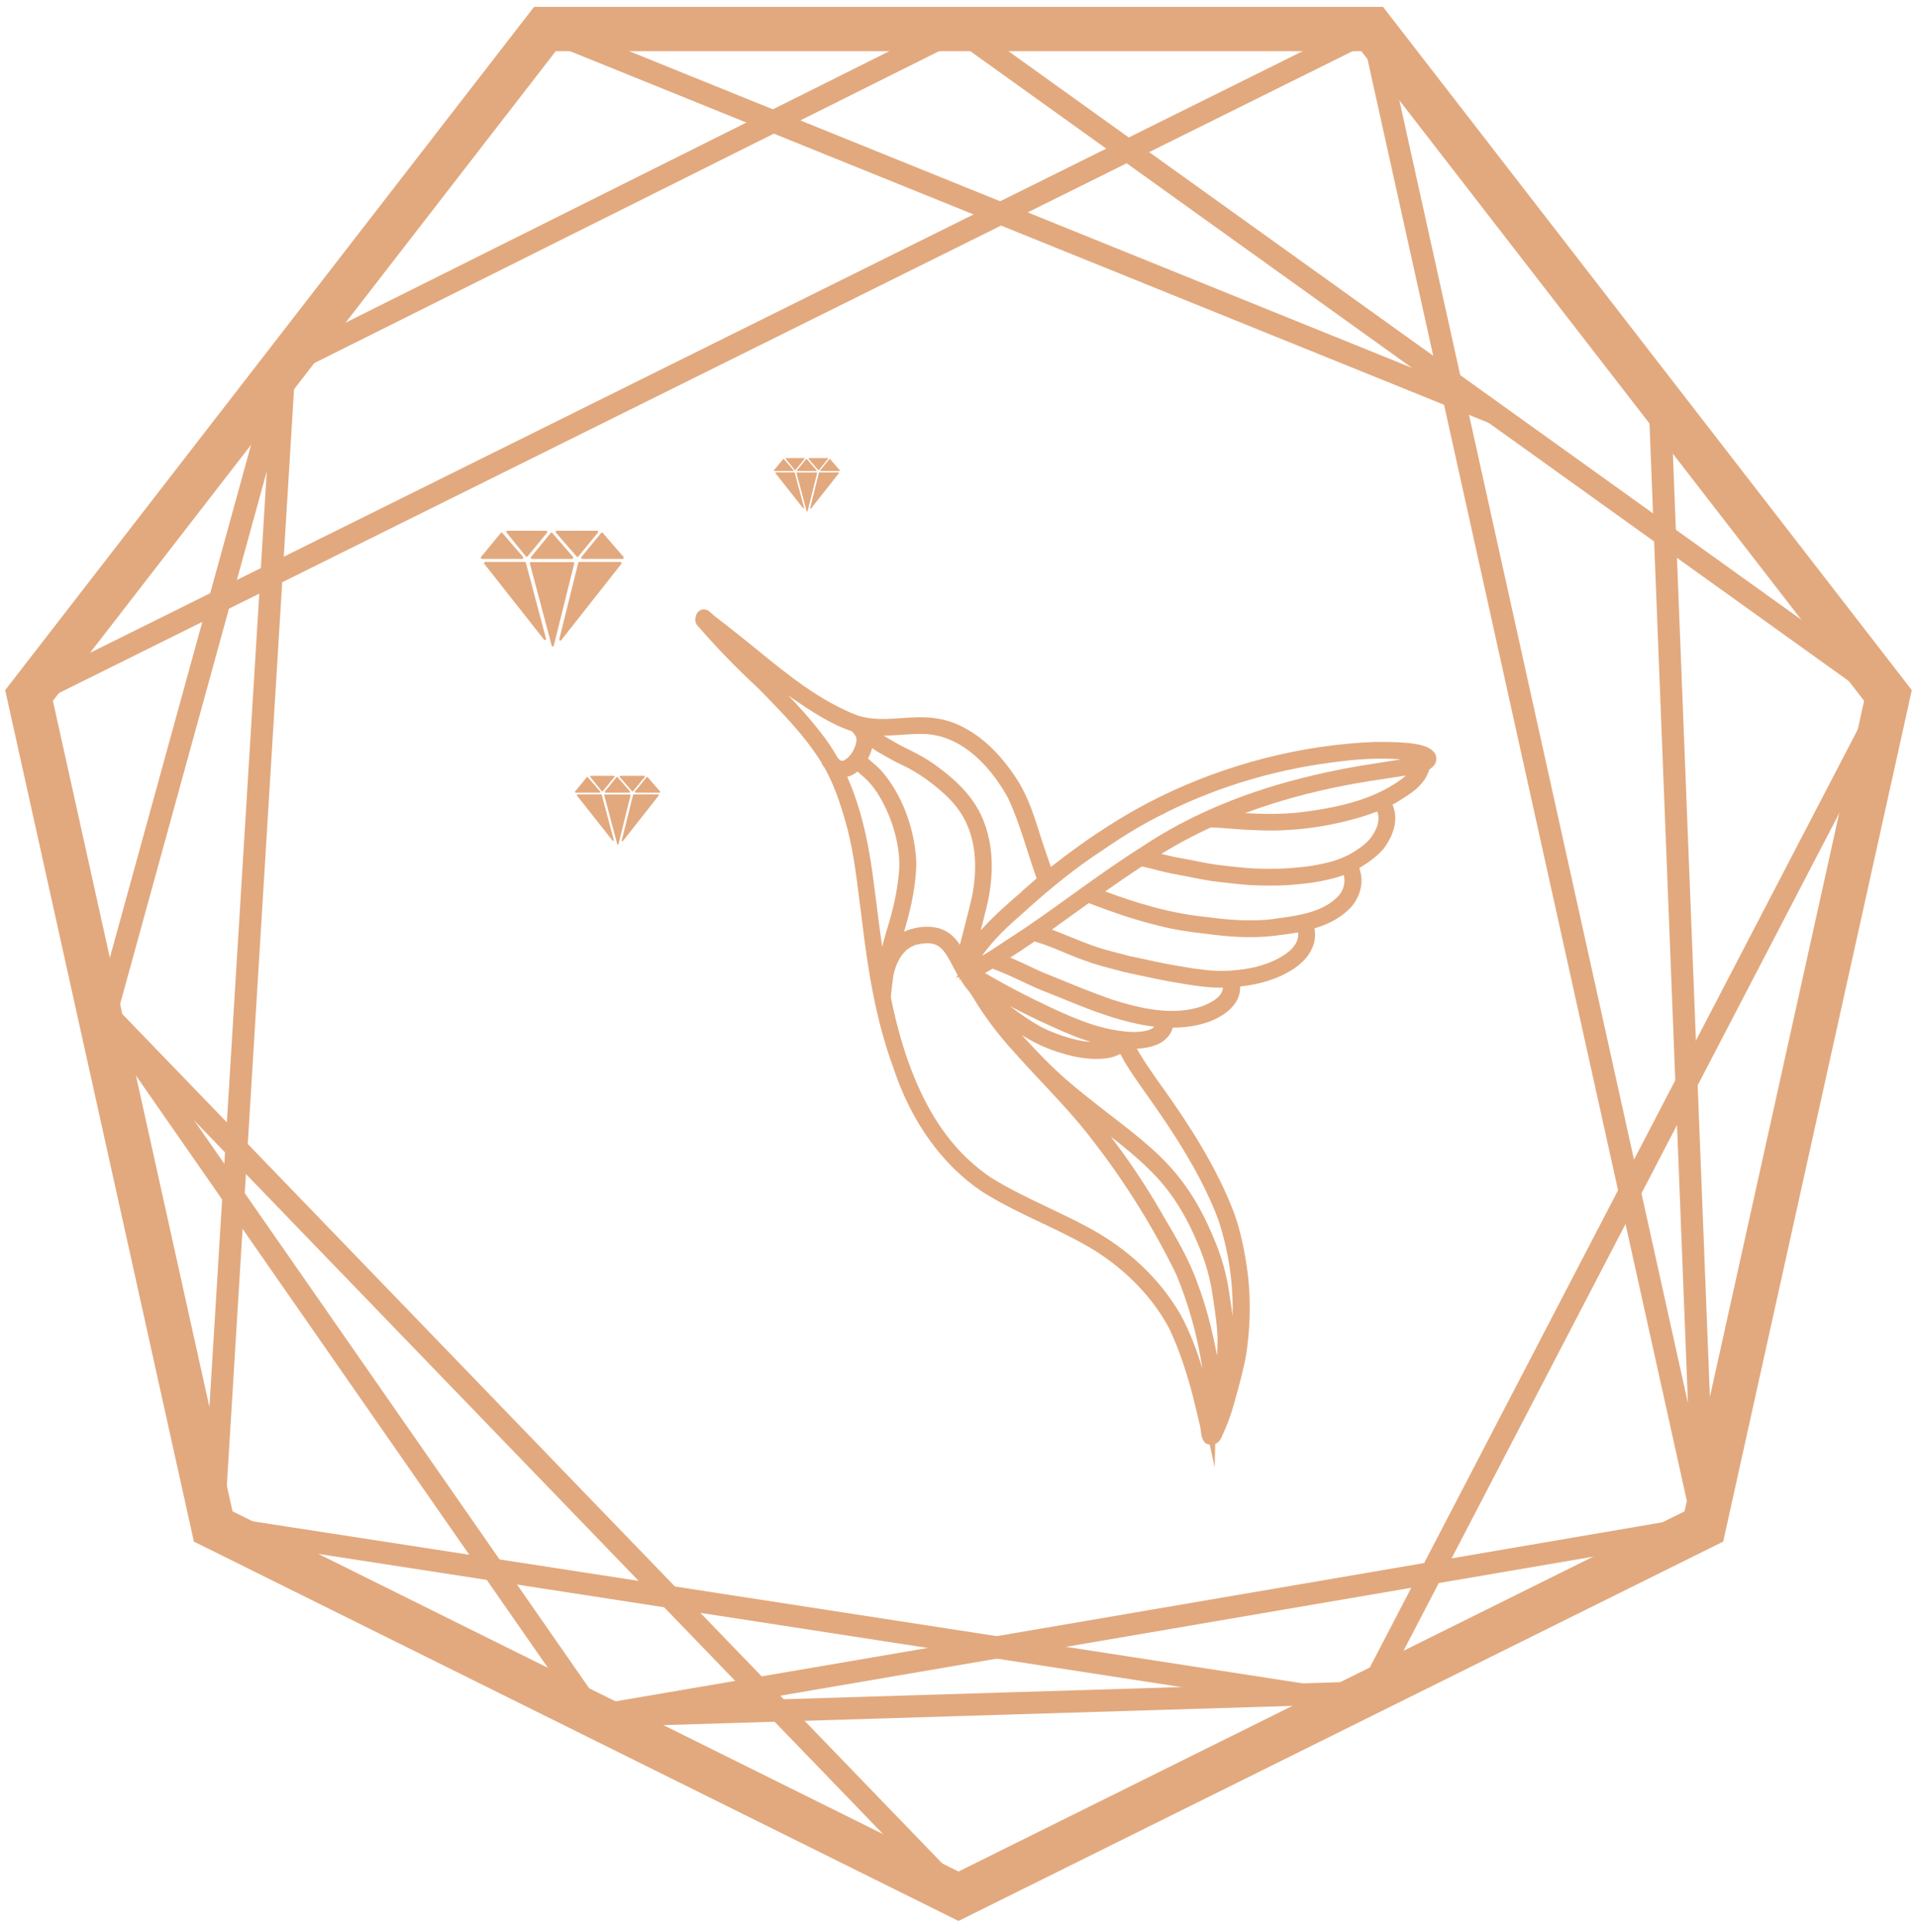 <svg width="132" height="133" viewBox="0 0 132 133" fill="none" xmlns="http://www.w3.org/2000/svg">
<path d="M40.971 118.141L7.305 69.751L19.581 25.171L66 2L130 47.878L94.291 116.509L40.971 118.141Z" stroke="#E2A97E" stroke-width="1.528" stroke-miterlimit="10"/>
<path d="M66 130.542L7.305 69.751" stroke="#E2A97E" stroke-width="1.528" stroke-miterlimit="10"/>
<path d="M19.581 25.171L14.681 105.085L92.969 117.164" stroke="#E2A97E" stroke-width="1.528" stroke-miterlimit="10"/>
<path d="M2 47.878L94.487 2L117.325 105.085L114.283 27.57" stroke="#E2A97E" stroke-width="1.528" stroke-miterlimit="10"/>
<path d="M37.519 2L102.888 28.439" stroke="#E2A97E" stroke-width="1.528" stroke-miterlimit="10"/>
<path d="M40.972 118.141L117.325 105.085" stroke="#E2A97E" stroke-width="1.528" stroke-miterlimit="10"/>
<path d="M66 130.542L14.681 105.085L2 47.878L37.519 2H94.487L130 47.878L117.325 105.085L66 130.542Z" stroke="#E2A97E" stroke-width="3.048" stroke-miterlimit="10"/>
<path d="M98.762 51.813C98.339 51.2 96.958 51.075 95.011 51.075C94.874 51.075 94.761 51.075 94.666 51.075C89.606 51.277 84.48 52.593 79.842 54.867C77.437 56.046 74.984 57.623 72.358 59.683C72.317 59.552 72.269 59.421 72.227 59.29L71.989 58.594C71.84 58.177 71.704 57.748 71.573 57.326C71.203 56.171 70.822 54.974 70.173 53.891C69.161 52.253 67.994 51.033 66.697 50.271C64.988 49.235 63.505 49.336 62.071 49.437C61.065 49.509 60.112 49.574 59.106 49.277C56.504 48.294 54.284 46.484 52.134 44.734C51.551 44.258 50.962 43.782 50.384 43.329C50.176 43.156 49.967 42.996 49.753 42.835C49.443 42.603 49.152 42.382 48.884 42.126C48.687 41.948 48.437 41.9 48.229 42.007C48.056 42.091 47.943 42.257 47.913 42.448C47.818 42.674 47.889 42.954 48.11 43.162C49.396 44.639 50.765 46.05 52.17 47.342L52.521 47.699C53.962 49.175 55.45 50.699 56.558 52.486C56.599 52.628 56.683 52.747 56.772 52.849C57.427 54.004 57.844 55.272 58.189 56.468C58.713 58.242 58.945 60.124 59.171 61.94C59.237 62.469 59.302 62.993 59.374 63.511C59.737 66.577 60.279 70.173 61.535 73.567C62.732 77.198 64.887 80.205 67.619 82.033C68.923 82.86 70.328 83.527 71.686 84.17C72.942 84.765 74.24 85.385 75.43 86.117C77.663 87.546 79.425 89.403 80.515 91.469C81.146 92.802 81.675 94.327 82.14 96.125C82.211 96.416 82.283 96.714 82.354 97.006C82.444 97.375 82.533 97.738 82.622 98.125C82.646 98.214 82.664 98.333 82.676 98.452C82.706 98.702 82.741 98.988 82.902 99.238L82.985 99.328C83.075 99.399 83.182 99.441 83.295 99.447L83.64 101.012L83.676 99.399C83.694 99.393 83.718 99.381 83.736 99.375C83.986 99.25 84.111 98.97 84.152 98.851C84.486 98.149 84.754 97.416 84.962 96.672L85.135 96.047C85.385 95.136 85.647 94.19 85.813 93.225C86.087 91.451 86.129 89.641 85.938 87.837C85.718 86.117 85.42 84.753 84.986 83.527C83.759 80.306 81.866 77.425 80.169 75.031L79.943 74.716C79.413 73.972 78.871 73.198 78.401 72.406C78.359 72.334 78.324 72.263 78.282 72.192C78.806 72.174 79.282 72.073 79.723 71.894C80.241 71.656 80.616 71.239 80.759 70.745C81.556 70.745 82.307 70.638 83.003 70.423C84.236 70.03 85.438 69.179 85.397 67.911C85.641 67.887 85.867 67.852 86.081 67.816C86.391 67.762 86.796 67.679 87.206 67.554C87.587 67.435 87.951 67.298 88.284 67.143C88.445 67.066 88.611 66.976 88.808 66.863C89.004 66.75 89.177 66.637 89.32 66.524C89.481 66.399 89.629 66.268 89.772 66.125C89.921 65.97 90.052 65.815 90.147 65.655C90.272 65.452 90.368 65.262 90.433 65.071C90.505 64.863 90.546 64.642 90.552 64.428C90.558 64.261 90.546 64.089 90.516 63.91C91.594 63.589 92.422 63.106 93.047 62.434C93.6 61.791 93.85 60.957 93.713 60.207C93.684 60.064 93.654 59.91 93.6 59.749C93.749 59.665 93.892 59.576 94.035 59.481C94.19 59.38 94.345 59.273 94.493 59.159C94.648 59.04 94.797 58.909 94.934 58.784C95.059 58.665 95.214 58.51 95.351 58.32C95.458 58.171 95.559 58.004 95.666 57.814C95.767 57.635 95.851 57.439 95.916 57.242C96.065 56.79 96.113 56.361 96.047 55.962C96.017 55.778 95.964 55.593 95.886 55.391C96.029 55.319 96.16 55.242 96.291 55.159L96.434 55.069C97.018 54.706 97.678 54.295 98.113 53.641C98.22 53.456 98.345 53.224 98.423 52.968C98.589 52.867 98.72 52.742 98.81 52.593L98.845 52.521C98.941 52.265 98.911 52.015 98.768 51.801L98.762 51.813ZM94.35 57.73C94.273 57.826 94.184 57.909 94.1 57.992C93.975 58.111 93.844 58.219 93.696 58.326C93.398 58.54 93.154 58.695 92.922 58.82C92.719 58.927 92.487 59.028 92.201 59.142C92.064 59.195 91.921 59.243 91.779 59.284C91.642 59.326 91.511 59.362 91.374 59.392C90.874 59.511 90.368 59.606 89.879 59.665C89.552 59.701 89.219 59.731 88.891 59.761C88.236 59.814 87.57 59.814 86.837 59.802C86.456 59.796 86.075 59.773 85.706 59.743C85.355 59.707 85.004 59.671 84.652 59.636C84.325 59.6 84.003 59.564 83.682 59.517C83.319 59.463 82.956 59.398 82.598 59.326L82.104 59.225C81.944 59.195 81.789 59.165 81.628 59.136L81.533 59.118C81.217 59.064 80.902 59.005 80.586 58.933C80.378 58.886 80.175 58.832 79.967 58.784C81.044 58.117 82.182 57.51 83.372 56.962C83.432 56.968 83.497 56.968 83.563 56.968C83.747 56.974 83.926 56.986 84.111 56.998L84.807 57.052C85.337 57.093 85.885 57.135 86.426 57.147C88.635 57.26 90.88 57.016 93.094 56.421C93.731 56.254 94.303 56.069 94.833 55.861C94.851 55.915 94.868 55.962 94.88 56.01C94.892 56.069 94.904 56.129 94.91 56.177C94.916 56.23 94.916 56.29 94.922 56.325C94.922 56.397 94.916 56.462 94.91 56.516C94.892 56.611 94.874 56.706 94.857 56.784C94.827 56.885 94.791 56.986 94.749 57.07C94.696 57.183 94.636 57.29 94.577 57.391C94.541 57.445 94.511 57.498 94.475 57.552C94.434 57.611 94.392 57.671 94.356 57.719L94.35 57.73ZM89.058 65.19C88.992 65.268 88.921 65.345 88.856 65.405C88.754 65.494 88.653 65.583 88.552 65.655C88.379 65.774 88.201 65.887 88.01 65.988C87.808 66.095 87.599 66.19 87.379 66.28C87.081 66.393 86.772 66.488 86.474 66.566C86.284 66.607 86.093 66.649 85.873 66.685C85.789 66.697 85.706 66.714 85.623 66.726C85.545 66.738 85.462 66.744 85.385 66.756L85.349 66.762C85.117 66.786 84.89 66.81 84.658 66.822C84.438 66.833 84.218 66.839 84.003 66.839C83.688 66.833 83.408 66.822 83.152 66.792C82.866 66.762 82.586 66.726 82.283 66.685L82.235 66.679C81.979 66.643 81.723 66.595 81.467 66.554L81.175 66.506C80.812 66.446 80.455 66.381 80.098 66.309C79.735 66.238 79.383 66.161 79.032 66.083L77.949 65.851C77.943 65.851 77.943 65.851 77.943 65.851C77.901 65.845 77.859 65.839 77.824 65.839C77.788 65.821 77.752 65.809 77.716 65.803C77.431 65.72 77.145 65.649 76.859 65.577C76.305 65.434 75.788 65.303 75.27 65.107C74.716 64.916 74.156 64.684 73.615 64.464C73.228 64.309 72.835 64.142 72.43 63.994C73.061 63.547 73.692 63.095 74.317 62.642L74.972 62.172C76.871 62.904 78.353 63.38 79.758 63.72C80.907 64.023 82.074 64.178 83.158 64.297C84.402 64.464 86.045 64.625 87.73 64.422C88.213 64.363 88.796 64.297 89.373 64.19C89.373 64.196 89.373 64.208 89.379 64.214C89.385 64.267 89.385 64.327 89.391 64.369C89.391 64.422 89.385 64.47 89.379 64.506C89.368 64.565 89.356 64.619 89.344 64.666C89.326 64.72 89.308 64.767 89.296 64.803C89.266 64.875 89.231 64.94 89.195 64.994C89.147 65.065 89.1 65.137 89.052 65.196L89.058 65.19ZM68.328 81.134C66.107 79.633 62.97 76.71 61.344 68.679C61.362 68.328 61.41 67.971 61.458 67.601C61.559 66.411 62.172 65.143 63.333 64.988C64.643 64.756 64.976 65.291 65.667 66.625C65.756 66.792 65.845 66.958 65.941 67.125L65.845 67.316L66.018 67.256C66.03 67.28 66.042 67.298 66.06 67.322L66.036 67.476L66.101 67.381C66.101 67.381 66.101 67.387 66.107 67.387L66.149 67.453C66.304 67.721 66.482 67.965 66.685 68.203L66.768 68.304C66.857 68.441 66.947 68.584 67.036 68.721C67.792 69.977 68.715 71.203 69.763 72.352C70.418 73.097 71.102 73.823 71.763 74.531C72.656 75.484 73.585 76.472 74.43 77.49C77.014 80.657 79.235 84.122 81.009 87.766C81.86 89.832 82.461 92.011 82.795 94.231C82.414 92.969 81.944 91.719 81.318 90.546L81.312 90.534C79.866 88.028 77.639 85.932 74.877 84.468C73.996 83.991 73.085 83.563 72.198 83.14C70.9 82.521 69.554 81.884 68.334 81.128L68.328 81.134ZM54.456 48.002L54.54 48.062C55.814 48.925 57.129 49.824 58.63 50.336C58.653 50.36 58.677 50.378 58.701 50.396C58.802 50.497 58.88 50.61 58.939 50.735C59.1 51.081 58.719 51.902 58.338 52.194C58.005 52.456 57.909 52.432 57.683 52.17C57.314 51.515 56.897 50.908 56.457 50.36C55.784 49.485 55.04 48.669 54.284 47.883C54.343 47.925 54.397 47.961 54.456 48.002ZM80.27 55.944C84.063 54.057 88.201 52.861 92.564 52.384C93.868 52.23 95.124 52.188 96.285 52.265C96.333 52.271 96.381 52.277 96.428 52.283C96.422 52.283 96.41 52.283 96.404 52.289L96.25 52.313C95.797 52.384 95.339 52.456 94.886 52.527C93.285 52.765 91.826 53.039 90.439 53.373C85.914 54.432 81.967 56.069 78.717 58.237C77.038 59.29 75.412 60.457 73.835 61.588C72.46 62.577 71.043 63.601 69.608 64.529C69.34 64.696 69.078 64.869 68.816 65.047C68.423 65.309 68.024 65.571 67.613 65.803C68.447 64.631 69.513 63.66 70.495 62.809C72.472 61.011 74.198 59.654 75.924 58.528C77.55 57.409 78.931 56.593 80.27 55.956H80.276L80.27 55.944ZM59.981 52.402L59.85 52.289C59.82 52.271 59.797 52.247 59.767 52.224C59.892 51.991 59.987 51.747 60.053 51.503C60.243 51.64 60.445 51.771 60.654 51.878C60.761 51.938 60.868 52.003 60.981 52.063C61.196 52.188 61.41 52.313 61.63 52.426C61.755 52.492 61.886 52.551 62.017 52.617C62.291 52.747 62.553 52.873 62.803 53.021C63.458 53.39 64.107 53.855 64.732 54.397C65.434 54.998 65.952 55.593 66.31 56.218C67.328 57.975 67.232 60.076 66.97 61.517C66.822 62.225 66.637 62.946 66.458 63.636L66.298 64.267C66.226 64.523 66.161 64.779 66.095 65.041C65.816 64.625 65.434 64.202 64.893 63.988C64.75 63.928 64.595 63.886 64.44 63.857C63.851 63.738 63.178 63.797 62.499 64.035C62.416 64.065 62.333 64.101 62.249 64.142C62.261 64.095 62.279 64.053 62.291 64.005C62.803 62.279 63.059 60.844 63.095 59.493V59.475C63.035 57.165 62.136 54.736 60.743 53.123C60.511 52.861 60.243 52.628 59.993 52.414L59.981 52.402ZM69.572 69.274C70.465 69.745 71.418 70.215 72.394 70.65L72.442 70.673C73.299 71.06 74.186 71.453 75.121 71.727C74.948 71.715 74.775 71.697 74.609 71.68H74.597C73.615 71.501 72.632 71.168 71.704 70.709C70.983 70.304 70.275 69.834 69.566 69.274H69.572ZM70.37 61.368C69.4 62.202 68.411 63.065 67.53 64.047C67.637 63.642 67.744 63.237 67.834 62.839C68.322 61.053 68.667 58.421 67.518 56.034C66.756 54.48 65.428 53.402 64.357 52.634C63.696 52.152 62.97 51.795 62.261 51.444L61.975 51.301C61.85 51.223 61.719 51.152 61.589 51.081C61.333 50.938 61.088 50.801 60.856 50.646C61.255 50.64 61.648 50.61 62.035 50.586C62.66 50.545 63.244 50.503 63.827 50.539C66.828 50.759 68.733 53.688 69.417 54.95C69.953 56.087 70.346 57.32 70.727 58.51C70.936 59.159 71.15 59.832 71.382 60.469C71.043 60.773 70.703 61.065 70.358 61.362L70.37 61.368ZM59.046 53.117C59.076 53.14 59.106 53.164 59.13 53.188C59.261 53.301 59.398 53.42 59.546 53.557C59.82 53.801 60.082 54.111 60.368 54.522C61.398 56.117 61.981 58.088 61.922 59.779C61.839 60.969 61.606 62.196 61.243 63.422C61.088 63.94 60.904 64.547 60.743 65.178C60.582 64.065 60.445 62.958 60.309 61.88L60.195 61.005C59.928 58.82 59.475 56.034 58.338 53.48C58.588 53.414 58.826 53.295 59.04 53.123L59.046 53.117ZM80.062 83.628C79.86 83.289 79.657 82.95 79.455 82.604C78.532 81.08 77.538 79.621 76.484 78.246C77.788 79.258 79.08 80.324 80.134 81.592C81.038 82.694 81.812 84.021 82.444 85.539C82.991 86.778 83.349 88.04 83.515 89.296C83.664 90.243 83.819 91.255 83.837 92.261C83.837 92.6 83.825 92.957 83.801 93.32C83.444 91.409 83.009 89.802 82.45 88.326C81.86 86.653 80.943 85.123 80.062 83.64V83.628ZM84.67 89.207C84.492 87.843 84.128 86.516 83.587 85.271C82.997 83.837 82.348 82.628 81.592 81.592C80.247 79.681 78.389 78.252 76.591 76.871L75.68 76.162C74.924 75.567 74.144 74.954 73.406 74.311C72.311 73.353 71.328 72.311 70.513 71.424C70.465 71.37 70.418 71.316 70.376 71.263C71.263 71.822 72.144 72.221 73.031 72.477C74.013 72.811 75.966 73.198 77.139 72.555C77.3 72.852 77.472 73.168 77.663 73.466C78.127 74.186 78.627 74.888 79.11 75.573C79.473 76.085 79.836 76.603 80.187 77.127C81.39 78.925 82.896 81.324 83.89 83.974C84.599 86.105 84.932 88.367 84.873 90.612C84.813 90.124 84.742 89.647 84.67 89.213V89.207ZM78.913 70.959C78.288 71.108 77.609 71.037 77.026 70.953C75.252 70.709 73.525 69.905 72.138 69.257C70.745 68.596 69.519 67.959 68.381 67.31C68.197 67.197 68.006 67.095 67.816 66.988C68 66.887 68.185 66.786 68.346 66.685C69.036 66.941 69.715 67.256 70.376 67.566C70.787 67.756 71.192 67.947 71.62 68.131C72.126 68.328 72.632 68.536 73.138 68.739C74.656 69.358 76.228 69.995 77.871 70.382C78.419 70.519 78.955 70.614 79.485 70.679C79.383 70.787 79.217 70.888 78.913 70.965V70.959ZM76.502 68.786C75.275 68.358 74.049 67.857 72.858 67.369C72.483 67.214 72.108 67.066 71.745 66.917C71.448 66.786 71.15 66.643 70.858 66.506C70.465 66.321 70.066 66.131 69.65 65.958L69.56 65.922C70.078 65.595 70.62 65.238 71.239 64.809C71.251 64.815 71.263 64.815 71.275 64.821C71.936 65.012 72.591 65.285 73.222 65.547C73.722 65.756 74.234 65.97 74.746 66.143C75.347 66.375 75.966 66.536 76.561 66.691C76.841 66.762 77.127 66.833 77.425 66.923C77.472 66.935 77.526 66.941 77.574 66.941C77.609 66.958 77.651 66.97 77.693 66.982L78.008 67.048C78.461 67.143 78.913 67.238 79.36 67.334C79.717 67.411 80.08 67.482 80.437 67.548C80.717 67.596 80.991 67.643 81.271 67.691L81.545 67.738C81.908 67.798 82.271 67.852 82.634 67.899C83.069 67.953 83.42 67.982 83.747 67.988C83.89 67.994 84.039 67.994 84.2 67.988C84.194 68.471 83.741 68.887 82.819 69.257C80.8 69.965 78.58 69.447 76.484 68.786H76.502ZM87.76 63.255L87.683 63.267C86.081 63.47 84.474 63.315 83.093 63.13C80.526 62.886 78.068 62.1 76.103 61.368C76.871 60.826 77.734 60.231 78.621 59.654L78.627 59.648C78.943 59.713 79.258 59.796 79.574 59.874L79.901 59.957C80.044 59.993 80.193 60.029 80.336 60.064C80.419 60.082 80.503 60.1 80.592 60.118L81.277 60.249C81.473 60.285 81.676 60.32 81.872 60.362L81.979 60.386C82.283 60.445 82.581 60.505 82.884 60.558C83.271 60.63 83.599 60.678 83.902 60.713C84.248 60.755 84.599 60.791 84.944 60.826L84.986 60.832C85.331 60.868 85.676 60.904 86.022 60.928C86.409 60.951 86.79 60.957 87.111 60.963C87.462 60.963 87.814 60.969 88.165 60.957C88.344 60.951 88.522 60.945 88.701 60.934C88.861 60.922 89.028 60.91 89.189 60.892L89.356 60.874C89.671 60.844 89.999 60.814 90.326 60.767C90.689 60.713 91.052 60.648 91.415 60.564C91.826 60.469 92.183 60.368 92.505 60.249C92.511 60.249 92.517 60.243 92.529 60.243C92.654 60.701 92.535 61.231 92.201 61.636C91.13 62.821 89.344 63.047 87.766 63.249L87.76 63.255ZM85.754 55.968C88.373 54.992 91.267 54.248 94.386 53.76L94.785 53.7C95.458 53.599 96.125 53.498 96.815 53.385C96.69 53.498 96.559 53.599 96.44 53.688C94.404 55.153 91.856 55.635 89.415 55.938C88.29 56.046 87.081 56.058 85.754 55.974V55.968Z" fill="#E2A97E"/>
<path d="M37.608 36.536H34.947C34.917 36.536 34.887 36.554 34.875 36.584C34.863 36.614 34.869 36.649 34.887 36.673L36.209 38.304C36.221 38.322 36.245 38.334 36.268 38.334C36.292 38.334 36.31 38.322 36.328 38.304L37.667 36.673C37.685 36.649 37.691 36.614 37.679 36.584C37.667 36.554 37.638 36.536 37.608 36.536Z" fill="#E2A97E"/>
<path d="M36.137 38.685H33.411C33.381 38.685 33.351 38.703 33.339 38.733C33.327 38.763 33.333 38.798 33.351 38.822L37.465 44.038C37.489 44.067 37.531 44.073 37.56 44.055C37.59 44.038 37.608 43.996 37.596 43.96L36.209 38.745C36.197 38.709 36.167 38.685 36.137 38.685Z" fill="#E2A97E"/>
<path d="M41.109 36.536H38.34C38.31 36.536 38.281 36.554 38.269 36.59C38.257 36.62 38.263 36.655 38.287 36.679L39.709 38.316C39.727 38.334 39.745 38.34 39.769 38.34C39.793 38.34 39.811 38.328 39.823 38.31C40.09 37.983 40.817 37.084 41.168 36.673C41.186 36.649 41.192 36.614 41.18 36.584C41.168 36.554 41.138 36.53 41.109 36.53V36.536Z" fill="#E2A97E"/>
<path d="M42.722 38.685H39.888C39.852 38.685 39.822 38.709 39.817 38.745L38.513 43.996C38.501 44.032 38.519 44.073 38.548 44.091C38.578 44.109 38.62 44.103 38.644 44.073L42.781 38.822C42.799 38.798 42.805 38.763 42.793 38.733C42.781 38.703 42.752 38.685 42.722 38.685Z" fill="#E2A97E"/>
<path d="M37.971 36.667C37.947 36.667 37.929 36.679 37.917 36.697L36.566 38.34C36.548 38.364 36.542 38.4 36.554 38.429C36.566 38.459 36.596 38.477 36.626 38.477H39.4C39.43 38.477 39.459 38.459 39.471 38.423C39.483 38.394 39.477 38.358 39.453 38.334L38.031 36.691C38.013 36.673 37.995 36.667 37.971 36.667Z" fill="#E2A97E"/>
<path d="M41.442 36.667C41.418 36.667 41.4 36.679 41.388 36.697L40.037 38.34C40.019 38.364 40.013 38.4 40.025 38.429C40.037 38.459 40.067 38.477 40.096 38.477H42.871C42.901 38.477 42.93 38.459 42.942 38.423C42.954 38.394 42.948 38.358 42.93 38.334L41.507 36.691C41.49 36.673 41.472 36.667 41.454 36.667H41.442Z" fill="#E2A97E"/>
<path d="M34.53 36.667C34.506 36.667 34.488 36.679 34.476 36.697L33.125 38.34C33.107 38.364 33.101 38.4 33.113 38.429C33.125 38.459 33.155 38.477 33.184 38.477H35.959C35.989 38.477 36.018 38.459 36.03 38.423C36.042 38.394 36.036 38.358 36.012 38.334L34.59 36.691C34.578 36.673 34.554 36.667 34.536 36.667H34.53Z" fill="#E2A97E"/>
<path d="M36.56 38.697C36.536 38.697 36.513 38.709 36.501 38.733C36.489 38.757 36.483 38.781 36.489 38.804L37.989 44.448C38.001 44.484 38.031 44.508 38.06 44.508C38.096 44.508 38.126 44.484 38.132 44.448L39.537 38.804C39.543 38.781 39.537 38.751 39.525 38.733C39.513 38.715 39.489 38.697 39.465 38.697H36.56Z" fill="#E2A97E"/>
<path d="M42.275 53.408H40.686C40.668 53.408 40.65 53.42 40.644 53.438C40.638 53.456 40.638 53.48 40.65 53.492L41.436 54.468C41.442 54.48 41.454 54.486 41.472 54.486C41.484 54.486 41.495 54.48 41.507 54.468L42.305 53.492C42.317 53.48 42.323 53.456 42.311 53.438C42.305 53.42 42.287 53.408 42.27 53.408H42.275Z" fill="#E2A97E"/>
<path d="M41.394 54.688H39.769C39.751 54.688 39.733 54.7 39.727 54.718C39.721 54.736 39.721 54.754 39.733 54.772L42.186 57.879C42.198 57.897 42.222 57.903 42.24 57.891C42.258 57.879 42.269 57.856 42.264 57.832L41.436 54.724C41.43 54.7 41.412 54.688 41.394 54.688Z" fill="#E2A97E"/>
<path d="M44.359 53.408H42.71C42.692 53.408 42.674 53.42 42.668 53.438C42.662 53.456 42.662 53.48 42.674 53.492L43.52 54.468C43.532 54.48 43.544 54.486 43.555 54.486C43.567 54.486 43.579 54.48 43.591 54.468C43.752 54.272 44.187 53.736 44.395 53.492C44.407 53.48 44.413 53.456 44.401 53.438C44.395 53.42 44.377 53.408 44.359 53.408Z" fill="#E2A97E"/>
<path d="M45.324 54.688H43.633C43.615 54.688 43.597 54.706 43.591 54.724L42.811 57.856C42.805 57.879 42.817 57.903 42.835 57.915C42.853 57.927 42.877 57.921 42.889 57.903L45.353 54.772C45.365 54.754 45.365 54.736 45.359 54.718C45.353 54.7 45.336 54.688 45.318 54.688H45.324Z" fill="#E2A97E"/>
<path d="M42.49 53.486C42.478 53.486 42.466 53.492 42.454 53.504L41.65 54.486C41.639 54.498 41.633 54.522 41.644 54.539C41.65 54.557 41.668 54.569 41.686 54.569H43.341C43.359 54.569 43.377 54.557 43.383 54.539C43.389 54.522 43.389 54.498 43.377 54.486L42.526 53.504C42.52 53.492 42.502 53.486 42.49 53.486Z" fill="#E2A97E"/>
<path d="M44.562 53.486C44.55 53.486 44.538 53.492 44.526 53.504L43.722 54.486C43.71 54.498 43.704 54.522 43.716 54.539C43.722 54.557 43.74 54.569 43.758 54.569H45.413C45.431 54.569 45.449 54.557 45.455 54.539C45.461 54.522 45.461 54.498 45.449 54.486L44.597 53.504C44.591 53.492 44.574 53.486 44.562 53.486Z" fill="#E2A97E"/>
<path d="M40.442 53.486C40.43 53.486 40.418 53.492 40.406 53.504L39.602 54.486C39.59 54.498 39.584 54.522 39.596 54.539C39.602 54.557 39.62 54.569 39.638 54.569H41.293C41.311 54.569 41.329 54.557 41.335 54.539C41.341 54.522 41.341 54.498 41.323 54.486L40.471 53.504C40.465 53.492 40.454 53.486 40.436 53.486H40.442Z" fill="#E2A97E"/>
<path d="M41.65 54.694C41.638 54.694 41.621 54.7 41.615 54.712C41.609 54.724 41.603 54.742 41.609 54.754L42.502 58.118C42.508 58.141 42.526 58.153 42.543 58.153C42.561 58.153 42.579 58.136 42.585 58.118L43.419 54.754C43.425 54.736 43.419 54.724 43.413 54.712C43.407 54.7 43.389 54.694 43.377 54.694H41.644H41.65Z" fill="#E2A97E"/>
<path d="M55.367 31.535H54.141C54.129 31.535 54.117 31.547 54.111 31.559C54.105 31.571 54.105 31.589 54.117 31.601L54.724 32.357C54.73 32.363 54.742 32.369 54.748 32.369C54.76 32.369 54.766 32.363 54.772 32.357L55.391 31.601C55.403 31.589 55.403 31.571 55.397 31.559C55.391 31.547 55.379 31.535 55.367 31.535Z" fill="#E2A97E"/>
<path d="M54.688 32.523H53.432C53.42 32.523 53.408 32.535 53.403 32.547C53.397 32.559 53.397 32.577 53.408 32.589L55.308 34.994C55.32 35.006 55.337 35.012 55.349 35C55.361 34.994 55.373 34.97 55.367 34.952L54.724 32.547C54.718 32.529 54.706 32.517 54.688 32.517V32.523Z" fill="#E2A97E"/>
<path d="M56.986 31.535H55.706C55.695 31.535 55.677 31.547 55.677 31.559C55.671 31.571 55.677 31.589 55.683 31.601L56.338 32.357C56.344 32.363 56.355 32.369 56.361 32.369C56.373 32.369 56.379 32.363 56.385 32.357C56.51 32.202 56.844 31.791 57.004 31.601C57.016 31.589 57.016 31.571 57.01 31.559C57.004 31.547 56.992 31.535 56.981 31.535H56.986Z" fill="#E2A97E"/>
<path d="M57.731 32.524H56.421C56.403 32.524 56.391 32.535 56.385 32.553L55.784 34.976C55.778 34.994 55.784 35.012 55.802 35.018C55.82 35.024 55.837 35.024 55.843 35.012L57.755 32.589C57.766 32.577 57.766 32.559 57.76 32.547C57.755 32.535 57.742 32.524 57.731 32.524Z" fill="#E2A97E"/>
<path d="M55.534 31.595C55.522 31.595 55.516 31.601 55.51 31.607L54.885 32.363C54.873 32.375 54.873 32.392 54.879 32.404C54.885 32.416 54.897 32.428 54.909 32.428H56.189C56.201 32.428 56.219 32.416 56.219 32.404C56.224 32.392 56.219 32.375 56.213 32.363L55.558 31.607C55.552 31.601 55.54 31.595 55.534 31.595Z" fill="#E2A97E"/>
<path d="M57.135 31.595C57.123 31.595 57.117 31.601 57.112 31.607L56.486 32.363C56.474 32.375 56.474 32.392 56.48 32.404C56.486 32.416 56.498 32.428 56.51 32.428H57.79C57.802 32.428 57.82 32.416 57.82 32.404C57.826 32.392 57.826 32.375 57.814 32.363L57.159 31.607C57.153 31.601 57.141 31.595 57.135 31.595Z" fill="#E2A97E"/>
<path d="M53.95 31.595C53.938 31.595 53.932 31.601 53.926 31.607L53.301 32.363C53.289 32.375 53.289 32.392 53.295 32.404C53.301 32.416 53.313 32.428 53.325 32.428H54.605C54.617 32.428 54.635 32.416 54.641 32.404C54.647 32.392 54.641 32.375 54.635 32.363L53.98 31.607C53.974 31.601 53.962 31.595 53.956 31.595H53.95Z" fill="#E2A97E"/>
<path d="M54.885 32.529C54.873 32.529 54.861 32.535 54.855 32.547C54.849 32.559 54.849 32.571 54.849 32.583L55.54 35.185C55.546 35.203 55.558 35.214 55.576 35.214C55.593 35.214 55.605 35.203 55.611 35.185L56.26 32.583C56.26 32.571 56.26 32.559 56.254 32.547C56.248 32.535 56.236 32.529 56.224 32.529H54.885Z" fill="#E2A97E"/>
</svg>
